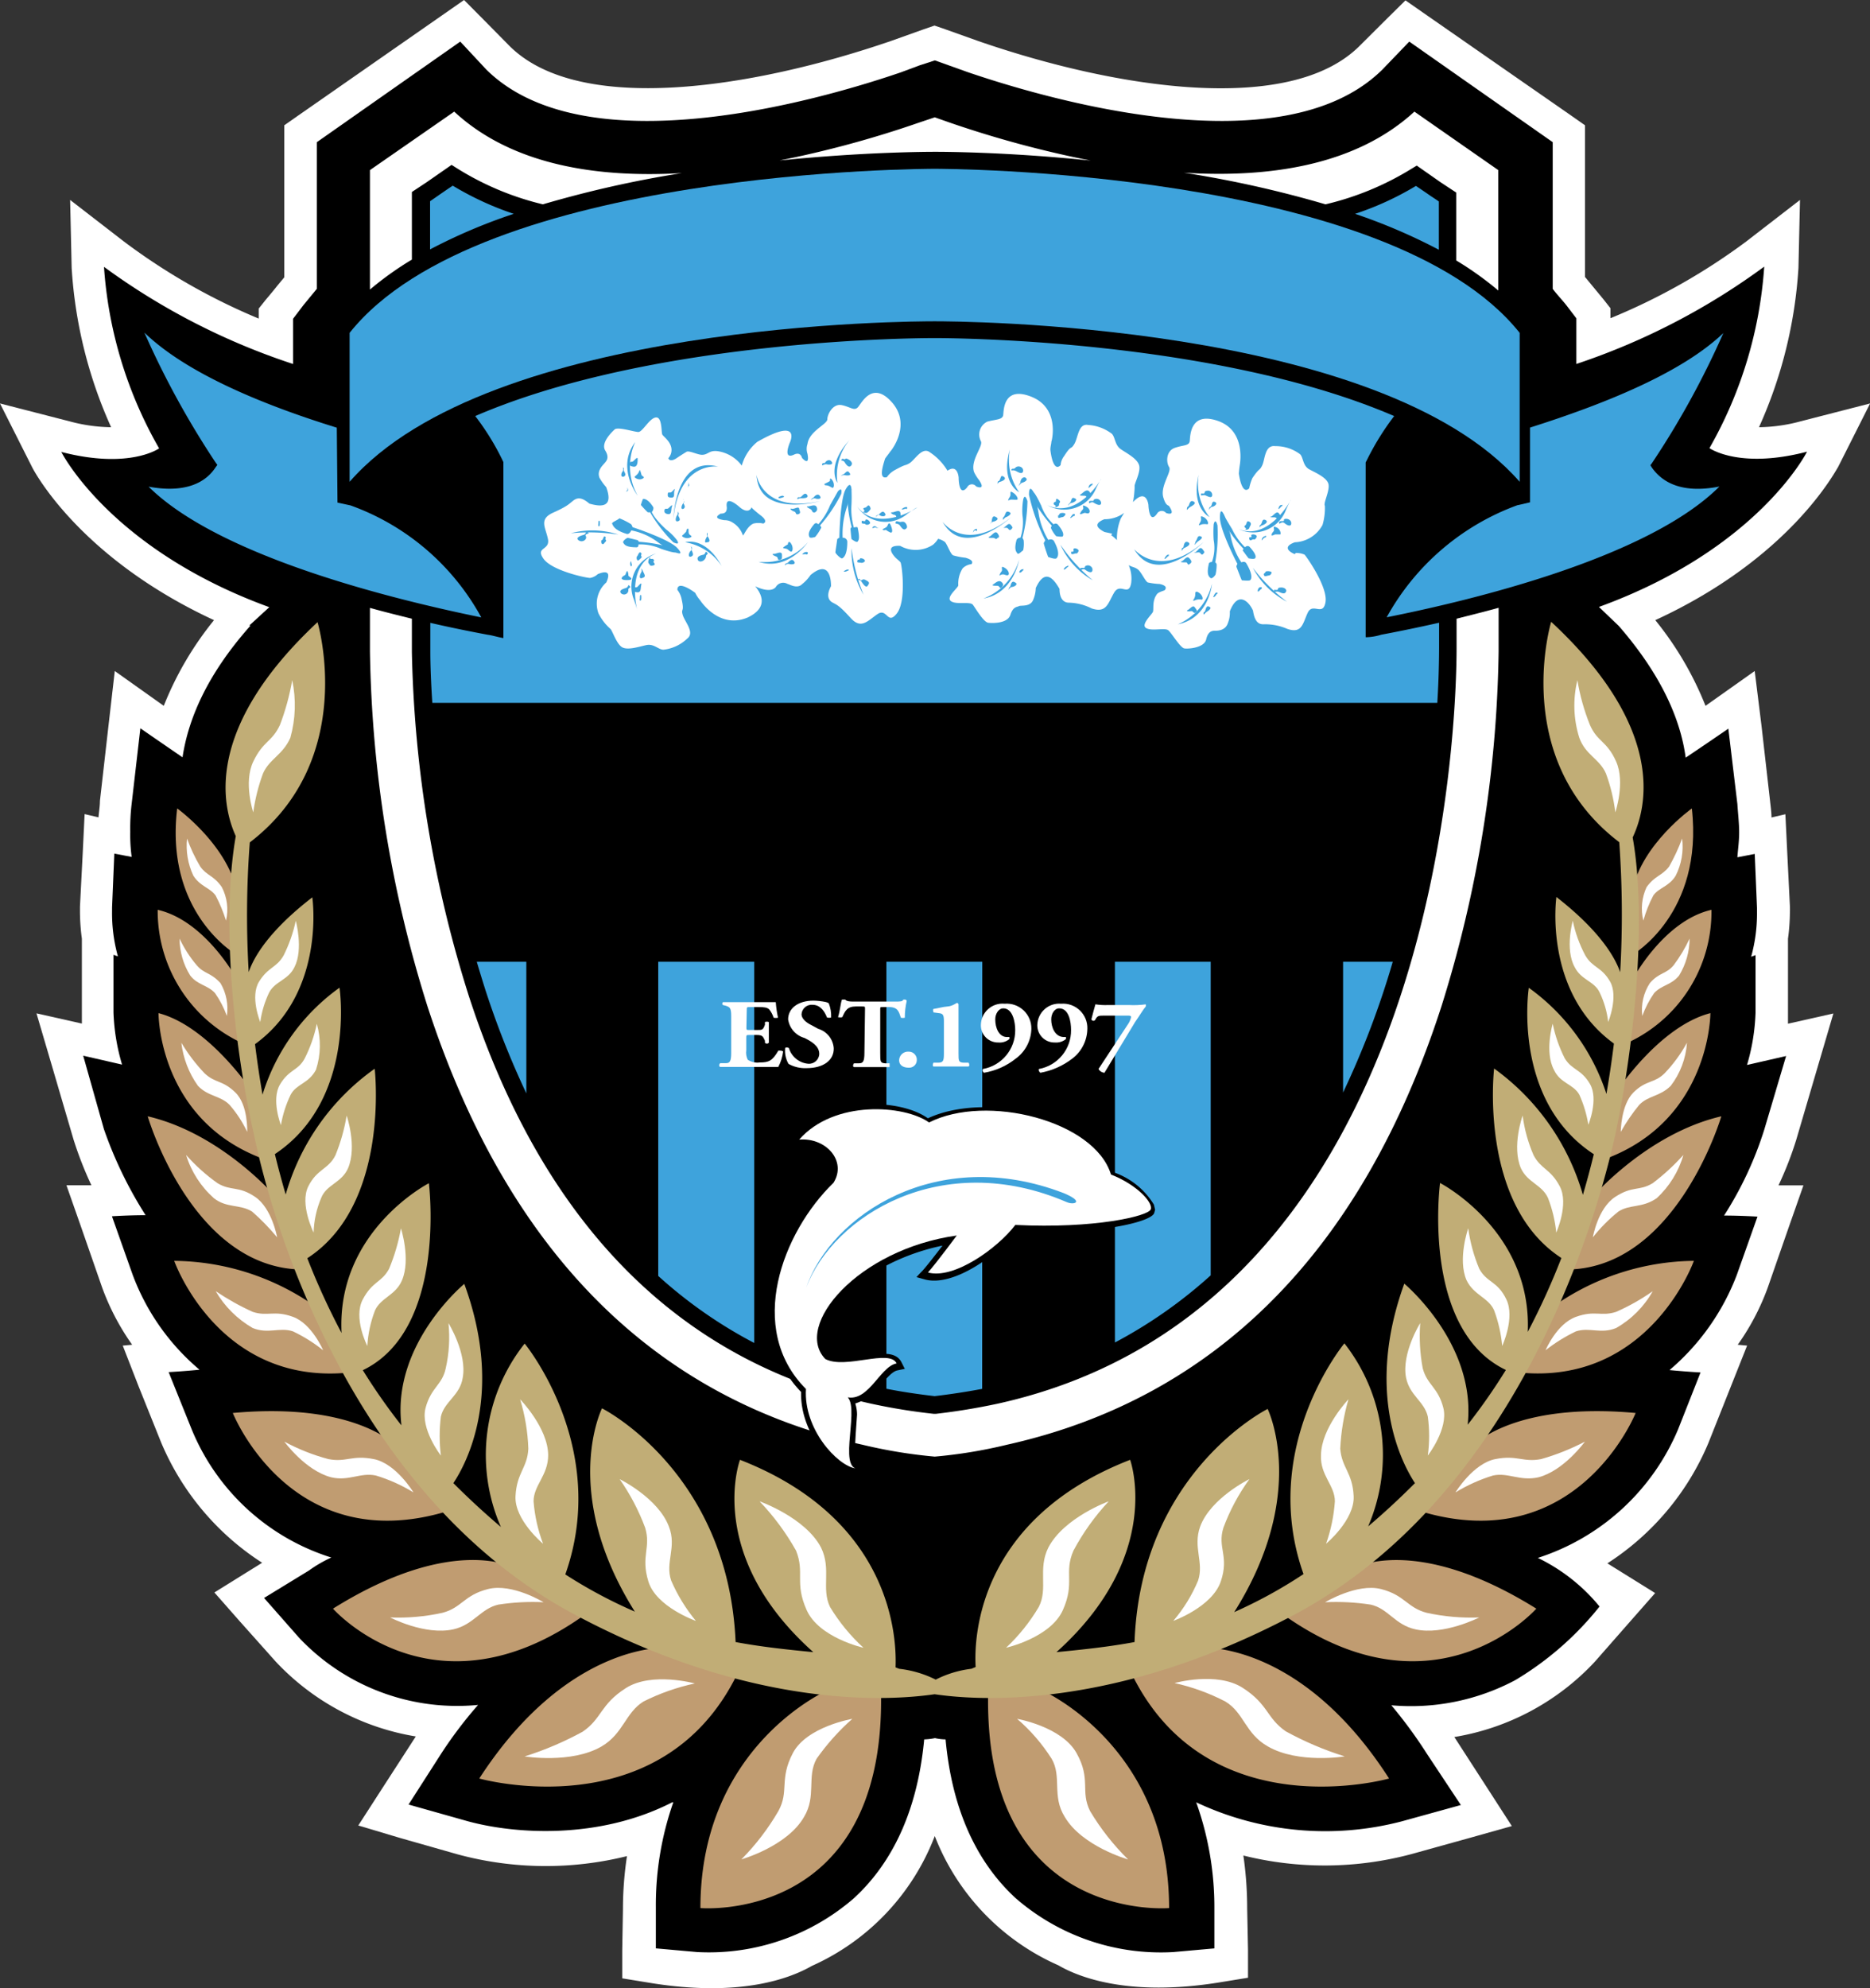 <?xml version="1.0" encoding="UTF-8" standalone="no"?>
<svg
   viewBox="0 0 81.15 86.25"
   version="1.1"
   id="svg27"
   sodipodi:docname="kawasaki-frontale.svg"
   inkscape:version="1.4.2 (f4327f4, 2025-05-13)"
   xmlns:inkscape="http://www.inkscape.org/namespaces/inkscape"
   xmlns:sodipodi="http://sodipodi.sourceforge.net/DTD/sodipodi-0.dtd"
   xmlns="http://www.w3.org/2000/svg"
   xmlns:svg="http://www.w3.org/2000/svg">
  <rect x="0" y="0" width="81.15" height="86.25" fill="#333333" stroke="none"/>
  <defs
     id="defs27" />
  <sodipodi:namedview
     id="namedview27"
     pagecolor="#ffffff"
     bordercolor="#000000"
     borderopacity="0.25"
     inkscape:showpageshadow="2"
     inkscape:pageopacity="0.0"
     inkscape:pagecheckerboard="0"
     inkscape:deskcolor="#d1d1d1"
     inkscape:zoom="9.3565217"
     inkscape:cx="40.559944"
     inkscape:cy="43.125"
     inkscape:window-width="1920"
     inkscape:window-height="1009"
     inkscape:window-x="-8"
     inkscape:window-y="-8"
     inkscape:window-maximized="1"
     inkscape:current-layer="svg27" />
  <path
     d="m108.727 84.495 1.398-2.774-3.007.773a7.2 7.2 0 0 1-1.815.258 19.7 19.7 0 0 0 1.712-6.91l.067-2.95-2.336 1.805a27 27 0 0 1-5.889 3.326v-.433l-.3-.382-.515-.624-.289-.35v-6.58l-.603-.423-6.22-4.322-.969-.675-.83.82-1.155 1.15c-3.017 3.022-10.525 1.877-16.544-.202l-1.444-.515-.464-.16-.464.16-1.444.515c-6.018 2.063-13.526 3.224-16.543.202l-1.135-1.15-.83-.836-.97.676-6.229 4.337-.603.423v6.595l-.29.35c-.087.11-.231.29-.515.625l-.304.382v.433a27 27 0 0 1-5.848-3.342l-2.336-1.805.067 2.95a19.7 19.7 0 0 0 1.712 6.91 7.2 7.2 0 0 1-1.815-.258l-3.007-.773 1.398 2.774c.088.17 2.063 3.93 7.89 6.627a14.2 14.2 0 0 0-2.181 3.718l-.196-.14-1.93-1.371-.272 2.362-.372 3.27c0 .242-.046.479-.062.716l-.603-.14-.082 1.687-.12 2.331v.243a9 9 0 0 0 .083 1.14v3.686l-1.97-.443.676 2.295.933 3.182a16 16 0 0 0 .774 1.98h-1.083l.65 1.851.897 2.579a10.5 10.5 0 0 0 1.305 2.49l-.408.037.686 1.763.98 2.44a11.5 11.5 0 0 0 4.383 5.218l-.665.413-1.408.876 1.099 1.248 1.547 1.733a10.7 10.7 0 0 0 6.095 3.265l-.03.046-1.434 2.217-1.032 1.6 1.81.54 2.538.722a14.64 14.64 0 0 0 7.312.067 15.4 15.4 0 0 0-.175 2.31l-.031 1.775v1.217l1.202.196c4.037.66 6.188-.253 7.023-.733a10.14 10.14 0 0 0 5.338-5.636 10.14 10.14 0 0 0 5.368 5.61c.82.48 2.996 1.393 7.024.733l1.201-.196v-1.217l-.036-1.795a16 16 0 0 0-.165-2.29 14.6 14.6 0 0 0 7.308-.066l2.506-.696 1.836-.516-1.032-1.599-1.433-2.217-.031-.047a10.7 10.7 0 0 0 6.095-3.264l1.522-1.733 1.098-1.248-1.408-.876-.665-.413a11.5 11.5 0 0 0 4.383-5.219l.98-2.465.701-1.763-.407-.037a10.4 10.4 0 0 0 1.305-2.485l.897-2.579.65-1.851h-1.083a15 15 0 0 0 .773-1.985l.934-3.177.675-2.295-1.97.444v-3.688a9 9 0 0 0 .083-1.14 3 3 0 0 0 0-.267l-.114-2.306-.082-1.686-.603.14c0-.238-.037-.475-.062-.717l-.372-3.27-.294-2.367-1.939 1.372-.196.139a14.2 14.2 0 0 0-2.18-3.718c5.863-2.697 7.812-6.472 7.925-6.627"
     class="cls-1"
     style="fill:#fff;stroke-width:.516"
     transform="translate(-28.97 -64.218)"
     id="path1" />
  <path
     d="M69.076 139.68c-.274 2.918-1.274 5.25-3.038 6.879a9.6 9.6 0 0 1-6.817 2.346l-1.79-.16v-1.79a13.5 13.5 0 0 1 .758-4.548h-.046c-3.156 1.62-6.807 1.393-8.9.815l-2.543-.717 1.418-2.212a18.4 18.4 0 0 1 1.599-2.11 9.43 9.43 0 0 1-7.767-2.913l-1.521-1.727 1.95-1.192a5.6 5.6 0 0 1 .969-.562 9.68 9.68 0 0 1-6.065-5.574l-.995-2.47s.686-.037 1.34-.104a9.9 9.9 0 0 1-2.903-4.125l-.897-2.532s.722-.047 1.46-.047a17.8 17.8 0 0 1-1.81-3.738l-.898-3.182 1.687.387a9 9 0 0 1-.372-2.26v-2.505a2 2 0 0 0 .191.067 7 7 0 0 1-.253-1.96v-.16l.098-2.336.753.144a7 7 0 0 1-.062-1.083 9 9 0 0 1 .062-1.227l.377-3.27s1.031.712 1.83 1.259c.243-1.62 1.032-3.558 2.95-5.714h-.057l.872-.8c-6.91-2.516-9.025-6.734-9.025-6.734 2.966.768 4.244-.155 4.244-.155a18.3 18.3 0 0 1-2.392-7.875 29.4 29.4 0 0 0 8.204 4.214v-1.96l.454-.598.578-.702v-6.363l6.224-4.363 1.13 1.212c4.398 4.347 14.882 1.186 17.997.119l.805-.3.665-.216 1.444.516c3.135 1.067 13.588 4.228 17.977-.12l1.165-1.211 6.225 4.363v6.363c.185.248.402.47.593.712l.433.567v1.98a29.5 29.5 0 0 0 8.153-4.223 18.4 18.4 0 0 1-2.377 7.875s1.289.923 4.234.154c0 0-2.11 4.219-9.03 6.735l.861.825c1.877 2.156 2.687 4.095 2.903 5.714.815-.546 1.852-1.258 1.852-1.258l.392 3.27c.025.407.077.83.077 1.227s-.052.727-.077 1.083l.753-.145.098 2.337v.16a7 7 0 0 1-.253 1.96 2 2 0 0 0 .19-.068v2.506a9 9 0 0 1-.37 2.26l1.696-.388-.944 3.182a15.5 15.5 0 0 1-1.748 3.739c.722 0 1.45.046 1.45.046l-.898 2.532a10.16 10.16 0 0 1-2.919 4.126c.691.067 1.346.103 1.346.103l-.975 2.47a9.89 9.89 0 0 1-6.085 5.575 7.9 7.9 0 0 1 2.677 2.109 13.5 13.5 0 0 1-3.662 3.197 9.64 9.64 0 0 1-5.373 1.088 20 20 0 0 1 1.547 2.11l1.47 2.217-2.579.712a13.13 13.13 0 0 1-8.906-.83 13.5 13.5 0 0 1 .789 4.548v1.79l-1.79.16a9.6 9.6 0 0 1-6.843-2.347c-1.763-1.63-2.764-3.96-3.032-6.88a2 2 0 0 1-.459-.056 2.5 2.5 0 0 1-.47.056"
     style="stroke-width:.516"
     transform="translate(-28.97 -64.218)"
     id="path2" />
  <path
     d="M69.535 70.804c.299 0 3.094 0 6.766.381a46 46 0 0 1-6.106-1.645l-.66-.232-.707.237A45.6 45.6 0 0 1 62.8 71.18c3.666-.371 6.43-.376 6.735-.376M86.49 73.083a12.6 12.6 0 0 0 3.74-1.547l.221-.134 1.032.722.68.448v2.945a14 14 0 0 1 1.826 1.305v-5.224l-3.64-2.537c-2.543 2.336-6.298 2.882-10 2.65a48 48 0 0 1 6.142 1.372M46.844 75.48v-2.933l.64-.423 1.083-.753.211.134a12.5 12.5 0 0 0 3.75 1.578 48 48 0 0 1 6.033-1.356c-3.662.216-7.37-.34-9.88-2.666l-3.657 2.537v5.182a14 14 0 0 1 1.82-1.3M92.179 91.06v1.269c0 2.903-.557 28.512-19.921 32.787a28 28 0 0 1-2.677.439h-.088a26 26 0 0 1-2.712-.439c-8.37-1.851-14.264-7.812-17.477-17.724a52.8 52.8 0 0 1-2.46-14.883V91.06c-.582-.144-1.191-.294-1.82-.47v1.883a53.8 53.8 0 0 0 2.49 15.383c3.456 10.623 9.799 17.018 18.885 19.04a21.6 21.6 0 0 0 3.136.515 21 21 0 0 0 3.135-.516c9.06-2.021 15.43-8.416 18.859-19.039a53.8 53.8 0 0 0 2.475-15.373v-1.897c-.629.175-1.263.33-1.825.474"
     class="cls-1"
     style="fill:#fff;stroke-width:.516"
     transform="translate(-28.97 -64.218)"
     id="path3" />
  <path
     d="M89.41 105.943h-2.156v5.672a38 38 0 0 0 2.156-5.672M77.353 122.46a20.4 20.4 0 0 0 4.156-2.913v-13.604h-4.156zM71.597 105.943h-4.161v18.524c.675.134 1.377.237 2.094.32a30 30 0 0 0 2.062-.315zM51.81 105.943h-2.15q.178.602.371 1.212a38 38 0 0 0 1.78 4.497zM57.535 119.573a20 20 0 0 0 4.166 2.908v-16.538h-4.166zM51.264 73.495a13.2 13.2 0 0 1-2.646-1.222c-.252.165-.696.475-.696.475l-.289.2v2.09a24 24 0 0 1 3.63-1.543M91.41 75.053v-2.094c-.144-.103-.33-.222-.33-.222s-.423-.294-.665-.453a13 13 0 0 1-2.64 1.211 25 25 0 0 1 3.635 1.558M88.904 91.756a2.4 2.4 0 0 1-.67.108V84.28l.067-.13a11.5 11.5 0 0 1 1.17-1.882c-7.828-3.372-19.462-3.383-19.936-3.383s-12.109 0-19.942 3.383a11 11 0 0 1 1.16 1.867l.062.13V91.9c-.299-.052-.454-.114-.686-.145-.686-.129-1.547-.299-2.485-.516v1.274c0 .093 0 .903.087 2.197h43.612a42 42 0 0 0 .078-2.377v-1.099c-.965.217-1.826.392-2.517.521"
     class="cls-2"
     style="fill:#3ea3dc;stroke-width:.516"
     transform="translate(-28.97 -64.218)"
     id="path4" />
  <path
     d="M94.917 78.658v6.461c-6.075-6.941-24.578-6.962-25.382-6.962s-19.313 0-25.393 6.962v-6.461c5.673-7.127 25.197-7.117 25.393-7.117s19.7-.01 25.382 7.117"
     class="cls-2"
     style="fill:#3ea3dc;stroke-width:.516"
     transform="translate(-28.97 -64.218)"
     id="path5" />
  <path
     d="m100.652 84.5-.062-.098.072-.098a37 37 0 0 0 3.094-5.636c-1.83 1.748-5.214 3.094-8.39 4.1v3.243s-.516.124-.547.124a10.65 10.65 0 0 0-5.673 4.863c3.729-.743 11.346-2.578 14.44-5.673-1.047.207-2.243.16-2.934-.825M35.417 85.33c3.094 3.064 10.71 4.91 14.439 5.673a10.52 10.52 0 0 0-5.673-4.858l-.567-.123-.03-3.25c-3.152-.974-6.514-2.346-8.35-4.125a37.7 37.7 0 0 0 3.094 5.642l.072.098-.072.098c-.531.82-1.552 1.098-2.913.846"
     class="cls-2"
     style="fill:#3ea3dc;stroke-width:.516"
     transform="translate(-28.97 -64.218)"
     id="path6" />
  <path
     d="M85.16 88.26c-.242-.098-.546-.32 0-.516a1.43 1.43 0 0 0 1.202-.753 2.6 2.6 0 0 0 .103-.83c-.077-.108.201-.614.16-.913s-.557-.516-.84-.67c-.284-.155-.253-.516-.398-.655a1.77 1.77 0 0 0-1.078-.35c-.464-.058-.438.582-.567.84s-.098.062-.423.546a2 2 0 0 0-.139.444c-.268.268-.407-.325-.449-.64a4 4 0 0 1 .042-.376c.03-.19.216-1.511-.965-1.913-1.18-.403-1.186.634-1.207.866-.02.232-.278.175-.654.31-.377.134-.377.623-.243.83s-.428.856-.237 1.361c.057.186.119.284.227.32.268.387.046.371-.124.31a.237.237 0 0 0-.392.035c-.345.485-.371-.381-.371-.381s-.077-.753-.67-.124a4 4 0 0 0 .072-.67c-.036-.104.273-.624.196-.918s-.516-.516-.79-.702c-.273-.185-.242-.515-.396-.675a1.9 1.9 0 0 0-1.032-.382c-.428-.077-.428.552-.598.83-.17.279-.108 0-.438.516a.75.75 0 0 0-.155.397c-.273.289-.407-.314-.444-.665 0-.15.042-.263.042-.346.067-.206.304-1.505-.887-1.964s-1.176.588-1.202.799-.31.186-.69.289a.62.62 0 0 0-.28.846c.12.21-.464.825-.298 1.335a1.8 1.8 0 0 0 .216.35c.258.377.036.346-.124.28a.227.227 0 0 0-.386.035c-.372.465-.372-.417-.372-.417s-.036-.609-.484-.3a2.5 2.5 0 0 0-.764-.799c-.34-.258-.655.34-.887.475s-.093 0-.629.294a1 1 0 0 0-.35.31c-.361.102-.186-.46-.078-.805.077-.114.16-.207.212-.29.134-.144.912-1.221.082-2.155s-1.294 0-1.46.201c-.164.201-.335 0-.716-.077-.382-.077-.624.397-.624.614s-.79.515-.861 1.072a.66.66 0 0 0 0 .428c.087.464-.114.315-.238.176-.036-.14-.144-.243-.35-.14-.516.238-.165-.557-.165-.557s.485-1.088-1.424 0a2.03 2.03 0 0 0-.675 1.032 1.6 1.6 0 0 0-1-.619c-.423-.072-.444.15-.728.15-.2 0-.577-.207-.68-.124 0 0-.207.124-.418.268-.212.144-.34.098-.361 0a.52.52 0 0 0 .134-.418c-.041-.32-.35-.515-.397-.608s0-.769-.279-.738c-.278.031-.577.63-.758.63-.18 0-.892-.238-1.031-.109-.14.129-.609.588-.407.913.2.325.04.464-.037.557s-.335.32-.211.629a2.3 2.3 0 0 0 .289.402c.366.98-.35.82-.727.717-.33-.278-.516-.278-.712-.124s-.237.232-.866.516c-.63.284-.32.645-.222 1.145s-.557.335-.196.85c.361.516 1.836.836 2.027.836a.65.65 0 0 0 .33-.165c.263-.108.619-.19.371.361a1.23 1.23 0 0 0-.34 1.34 2.2 2.2 0 0 0 .515.671c.083.067.248.604.48.779s.748 0 1.078-.072.515.19.742.2a1.77 1.77 0 0 0 1.032-.479c.35-.263-.103-.727-.191-1.031s.088-.088-.047-.68a.94.94 0 0 0-.185-.408c0-.371.516-.062.773.129a1.5 1.5 0 0 0 .212.32c.113.17.892 1.242 2.063.752.959-.453.562-1.072.33-1.356.237.119.69.273.892.036a.37.37 0 0 1 .515-.134c.067 0 .408.237.635 0a1.7 1.7 0 0 0 .356-.387c.783-.655.892.103.892.48-.201.376-.134.608.077.717s.32.165.774.665c.453.5.732.129 1.16-.165s.428.49.84-.026c.413-.516.238-2.026.17-2.212-.035-.067-.16-.145-.247-.243-.18-.2-.356-.515.227-.484a1.37 1.37 0 0 0 1.429-.052 1.1 1.1 0 0 0 .216-.253.8.8 0 0 1 .3.14c.118.139.242.552.37.582a3 3 0 0 0 .516.098c.325.093.325.196.263.279a.63.63 0 0 0-.387.186 1.24 1.24 0 0 0-.185.732c0 .108-.552.516-.32.686s.835 0 .954.16.464.752.665.778.84.031.96-.34c.118-.371.293-.335.376-.382.082-.046.485.047.614-.268a1.4 1.4 0 0 0 .113-.516c.423-.928.82-.324 1.031.037 0 .433.186.598.403.598a2.3 2.3 0 0 1 .995.252c.645.212.701-.226.97-.685.268-.46.639.2.742-.428a1.5 1.5 0 0 0-.108-.769c.144.093.258.078.402.191s.32.516.428.562a3 3 0 0 0 .516.067c.299.067.299.175.211.273-.175.067-.304.098-.36.212-.181.268-.104.608-.145.722s-.547.562-.294.706c.253.145.815-.03.964.098.15.13.516.758.696.784s.862-.026.944-.392c.083-.366.273-.376.382-.376s.448 0 .557-.325a1.2 1.2 0 0 0 .087-.516c.372-.949.862-.371 1.006-.03.072.469.232.592.449.592a2.4 2.4 0 0 1 1.031.196c.655.232.68-.247.897-.701s.66.18.769-.454-.784-1.923-.908-2.063a.9.9 0 0 0-.387-.072m-23.098-1.274a.9.9 0 0 0-.438 0c-.268.13-.36.428-.449.516a1.03 1.03 0 0 0-.433-.552.63.63 0 0 0-.381-.113c-.475-.078-.29-.201-.155-.284.175 0 .278-.062.268-.278-.088-.598.562 0 .562 0s.366.335.516 0a.2.2 0 0 0 .03.051s.16.15.382.32.202.289.114.325m15.125.459c-.082-.031-.2-.047-.345-.083-.227-.123-.547-.33 0-.551a1.44 1.44 0 0 0 .86-.274c-.046.078-.097.155-.149.248a2.3 2.3 0 0 0-.165.933 1.7 1.7 0 0 0-.252-.216z"
     class="cls-1"
     style="fill:#fff;stroke-width:.516"
     transform="translate(-28.97 -64.218)"
     id="path7" />
  <path
     d="M54.064 87.646c-.114-.113.108-.19.232-.222.124-.03.088-.211.17-.129.083.083.062.042-.046.098-.109.057.046.088-.041.222a.217.217 0 0 1-.315.031M82.623 88.801a.3.3 0 0 1 .046-.118s-.758-1.455-.758-2.006c0-.552.186-.104.186-.104l.268.836a3.1 3.1 0 0 0 .475 1.207c.16-.067.211.036.211.036.31.515.227.711.16.742s-.34 0-.35 0c-.011 0-.223-.557-.238-.593"
     class="cls-2"
     style="fill:#3ea3dc;stroke-width:.516"
     transform="translate(-28.97 -64.218)"
     id="path8" />
  <path
     d="m82.896 88.1.036-.072a5.8 5.8 0 0 1-.959-1.351c-.082-.351.124-.104.124-.104s0 .047.34.599a2.7 2.7 0 0 0 .562.789.14.14 0 0 1 .186-.031c.32.345.294.474.242.515s-.242 0-.263 0c-.02 0-.221-.294-.268-.345M81.767 88.714a.13.13 0 0 0-.062-.098 7 7 0 0 0 .098-1.604c-.098-.361-.165-.047-.165-.047a5 5 0 0 0 0 .681 1.8 1.8 0 0 1-.077.954c-.134 0-.134.083-.134.083-.104.453 0 .546.072.608s.216-.124.222-.155a2 2 0 0 0 .046-.422M82.716 87.172a1.51 1.51 0 0 0 2.063-.846c.69-1.5-.408 1.51-2.063.846M81.458 86.65s-.82-.391-.47-1.835a2.35 2.35 0 0 0 .47 1.836M81.19 87.744s-2.002 1.965-2.997.31c0-.026 1.063 1.34 2.996-.31M84.82 90.323a3.5 3.5 0 0 1-1.48-1.47 7.6 7.6 0 0 0 1.48 1.47M81.566 89.544s-.124 1.485-1.48 1.758a2.58 2.58 0 0 0 1.48-1.758"
     class="cls-2"
     style="fill:#3ea3dc;stroke-width:.516"
     transform="translate(-28.97 -64.218)"
     id="path9" />
  <path
     d="M85.006 86.914c0 .175-.181.098-.294 0-.114-.098-.233.072-.233 0s0-.088.14-.088c.139 0 0-.077.129-.098.129-.02.258.072.258.186M84.789 89.853c-.046.186-.232.078-.325.041-.093-.036-.206.037-.206-.04 0-.078 0-.042.108-.042s0-.083.15-.103.273.046.273.144M81.576 85.681c0 .186-.186.072-.289.031s-.2.041-.2-.03c0-.073 0-.052.102-.052.104 0 0-.098.15-.119a.186.186 0 0 1 .237.17M83.505 87.481c0 .072-.078.165-.13.14-.05-.026-.154.097-.185 0-.03-.099 0-.094.067-.099s-.036-.087.047-.113.2.026.2.072M84.15 89.049a.144.144 0 0 1-.14.139c-.03 0-.154.057-.18 0s-.031-.067.026-.113c.056-.047 0-.057.087-.073.088-.015.206.016.206.047M83.19 87.1c0 .103-.211.128-.16.077.052-.052-.092-.078-.051-.134s.051-.031.077-.103c.026-.073.036-.14.13-.088.092.051.071.124.035.19zM84.49 86.661c-.103.14-.103 0-.217 0-.113 0-.247 0-.144-.03.103-.032.237-.274.34-.14s.057.16.02.17M80.88 90.76c-.119.125-.119-.05-.227-.03s-.237 0-.14-.047c.099-.046.223-.237.305-.118.083.118.119.144.062.196M80.638 88.652c-.16.15-.104-.036-.202-.036s-.304 0-.185-.047c.118-.046.216-.263.335-.129s.088.176.052.212M81.2 88.229c-.109.134-.109-.047-.212-.047s-.278.047-.16 0c.119-.046.207-.283.32-.144.114.14.088.144.052.19M84.619 86.135c0 .083 0 0-.062.072s-.13.14-.103.052c.026-.088.072-.13.113-.13s.057-.03.052.006M79.689 88.306c0 .098 0 0-.057.067s-.15.13-.124.067c.026-.062.103-.154.134-.154s.072-.026.047.02M83.912 87.491c-.03.098 0 0-.082.062-.083.062-.114.165-.103.067a.18.18 0 0 1 .129-.139s.072-.046.056.01M81.803 89.956c-.036.088 0-.025-.067.083s-.16.093-.098.041a.36.36 0 0 1 .098-.15c.057 0 .067-.01.067.026M83.727 89.73c-.037.097 0 0-.073.082-.072.082-.118.108-.098 0a.18.18 0 0 1 .098-.124c.062.02.073-.02.073.041M83.881 86.775c.15.077 0 .19-.144.237s-.114.19-.108.077c.005-.113 0-.046.061-.124.062-.077.047-.252.191-.19M81.458 90.55c.118.04-.037.16-.12.21-.082.052-.149.186-.138.068.01-.119.036 0 .072-.119.036-.118.067-.242.186-.16M81.086 87.491c.124.062-.072.17-.15.232-.077.062-.154.202-.113.088.041-.113 0-.046.062-.15.062-.103.052-.226.201-.17M80.534 87.744c.14.088-.056.201-.154.237s-.145.212-.13.083c.016-.13.058-.047.078-.119s.036-.283.206-.201M80.761 85.975c.14.062 0 .16-.123.227-.124.067-.17.206-.16.088.01-.119.056-.072.087-.16s.073-.227.196-.155M81.705 86.001c.129.072-.052.201-.14.206-.087.005-.144.207-.123.088s0-.036.072-.108.031-.263.191-.186M84.15 87.409c.04-.124.108-.124.108-.206 0-.083-.067-.18.108-.104.175.078.201.29.16.305h-.232c-.041.03-.18.077-.145.005M80.761 90.235a.4.4 0 0 0 .078-.222c0-.082 0-.18.15-.088.149.093.21.274.138.31a.5.5 0 0 0-.226 0c-.073.02-.191.088-.14 0M81.004 86.965c.082-.139.087-.165.087-.232s-.056-.165.109-.082c.165.082.242.289.165.314a.7.7 0 0 0-.238 0c-.04.01-.16.078-.123 0M56.364 86.965a.6.6 0 0 1 .057.124s1.578.516 1.934.897c.355.382-.068.196-.068.196a3.8 3.8 0 0 1-.763-.438 2.8 2.8 0 0 0-1.16-.516c-.088.201-.206.15-.206.15-.568-.175-.583-.377-.624-.438-.042-.062.294-.18.31-.238a3 3 0 0 1 .52.263"
     class="cls-2"
     style="fill:#3ea3dc;stroke-width:.516"
     transform="translate(-28.97 -64.218)"
     id="path10" />
  <path
     d="M56.642 87.651a1 1 0 0 1 .057.072 6.7 6.7 0 0 1 1.588.305c.34.221 0 .154 0 .154s-.036.047-.629-.154a2.2 2.2 0 0 0-.98-.191c0 .15-.097.124-.097.124-.46 0-.516-.124-.563-.196s.15-.212.191-.212.392.093.433.098M57.08 86.445h.104a6.2 6.2 0 0 0 1.005 1.299c.346.165.15-.103.15-.103a2.5 2.5 0 0 0-.454-.449c-.562-.515-.629-.763-.629-.763a.24.24 0 0 0 .067-.201c-.242-.392-.423-.366-.443-.366s-.098.258-.098.263a4 4 0 0 0 .299.32M57.452 88.229a1.496 1.496 0 0 0-.97 2.006c.537 1.588-.727-1.367.97-2.006M58.705 87.744s.851-.289 1.583 1.031a2.37 2.37 0 0 0-1.583-1.031M58.19 86.754s.072-2.8 1.949-2.29c.015 0-1.702-.278-1.95 2.29M53.74 87.352a3.64 3.64 0 0 1 2.062.057 8.5 8.5 0 0 0-2.063-.057M56.642 85.723s-.943-1.218-.108-2.326a2.58 2.58 0 0 0 .108 2.326"
     class="cls-2"
     style="fill:#3ea3dc;stroke-width:.516"
     transform="translate(-28.97 -64.218)"
     id="path11" />
  <path
     d="M55.92 89.956c-.108-.129.088-.19.207-.227.118-.036.103-.175.15-.108.046.067.082.047 0 .108-.083.062 0 .083-.068.196a.19.19 0 0 1-.289.031M59.267 88.533c-.098-.16.103-.227.217-.247.113-.021.093-.186.155-.114.061.072.056.057 0 .114-.057.056 0 .077-.078.185-.077.108-.227.145-.294.062M56.642 88.533a.144.144 0 0 1 0-.211s.057-.14.098-.14c.042 0 .088.047.057.104s.052.077 0 .134c-.051.056-.129.129-.155.113M55.095 87.811c-.046-.046-.046-.16 0-.165.047-.005.062-.16.109-.155.046.006.067.052.04.098-.025.047.078.057 0 .134-.076.078-.082.13-.149.088M57.101 88.6c0-.098.098-.278.083-.18-.016.098.098 0 .155.077s-.047.052 0 .119c.046.067.087.108-.047.139-.134.03-.108-.041-.18-.103zM56.462 89.807c0-.191.108-.057.186-.145.077-.087.18-.2.15-.067-.032.134 0 .325-.156.32-.154-.005-.175-.062-.18-.108M56.297 84.361c0-.175.082-.062.17-.15.088-.087.175-.185.175-.077s0 .356-.18.33-.165-.077-.165-.103M57.947 85.681c0-.17.083-.046.17-.123.088-.078.17-.196.124-.068-.046.13.036.315-.124.315s-.17-.041-.17-.124M57.803 86.408c0-.2.098-.061.185-.15.088-.087.186-.185.14-.056-.047.129 0 .32-.14.32-.139 0-.185-.077-.185-.114M56.74 90.255c-.04-.072 0 0 0-.082 0-.083 0-.175.057-.129a1 1 0 0 1 0 .19c-.041.042-.041.089-.057.021M58.85 85.305c-.037-.083 0 0 0-.098v-.088c0 .088.061.165 0 .186-.062.02 0 .067 0 0M56.328 88.775c-.031-.04.03.047 0-.04-.031-.088.03-.212.036-.145s.057.185 0 .185 0 .062-.036 0M56.158 85.542c0-.077.04 0 .04-.088v-.108c0 .062.058.155 0 .175-.056.021 0 .083-.04.021M54.935 87.022c-.03-.057 0 0 0-.057 0-.056 0-.211.057-.139a1 1 0 0 1 0 .196c-.026.02-.026.067-.057 0M56.849 89.291c-.18.072-.109-.155-.052-.242.057-.088-.041-.248.031-.134s0 0 .067.134.098.196-.046.242M56.04 84.897c-.156.037-.12-.16-.037-.242a.4.4 0 0 0 0-.165c.088.088 0 .067.046.165.047.098.109.175-.01.242M58.406 86.826c-.165.062-.119-.165-.051-.253.067-.087 0-.226.051-.128.052.097 0 .061 0 .128s.144.202 0 .253M58.633 86.29c-.144.057-.093-.16 0-.253s-.067-.227 0-.144c.067.082 0 .067 0 .144s.119.16 0 .253M59.644 87.744c-.13.057-.067-.134 0-.232s0-.263 0-.14c0 .125 0 .052.051.14.052.088.134.232-.051.232M58.963 88.363c-.15.057-.113-.18 0-.263s-.046-.237 0-.14c.046.099 0 .037.031.14.03.103.108.206-.031.263M56.21 89.018c.056.15 0 .17.066.211.067.042.17.134 0 .15s-.35 0-.325-.088c.026-.088.155-.103.17-.165s.078-.19.088-.108M56.756 84.65c.046.113.041.17.072.201s.165.077 0 .144-.34-.067-.32-.092c.021-.026.119-.093.165-.17s.067-.176.083-.083M58.85 87.177c0 .15 0 .175.04.227.042.051.176.087 0 .144-.174.057-.334-.057-.324-.088a2 2 0 0 0 .18-.175c.006-.057.047-.186.104-.108M65.3 87.62c0-.03.094-.072.094-.072s.03-1.67.273-2.099c.242-.428.253 0 .253 0a8 8 0 0 1-.222.84 3.6 3.6 0 0 0-.16 1.26.18.18 0 0 1 .201.17c0 .587-.16.685-.216.721-.057.036-.3-.211-.3-.258 0-.046.078-.53.078-.562"
     class="cls-2"
     style="fill:#3ea3dc;stroke-width:.516"
     transform="translate(-28.97 -64.218)"
     id="path12" />
  <path
     d="M65.878 87.177a.1.1 0 0 1 .052-.088 5.3 5.3 0 0 1-.18-1.624c.087-.346.17 0 .17 0a7 7 0 0 1 0 .65 2.9 2.9 0 0 0 .103.99c.16-.047.165 0 .165 0 .103.474.046.546 0 .608-.047.062-.253-.103-.263-.103s-.047-.433-.047-.433M64.615 87.1l-.057-.088a6.5 6.5 0 0 0 .918-1.367c.062-.36-.15-.103-.15-.103l-.33.588a2.9 2.9 0 0 1-.515.835c-.103-.113-.186 0-.186 0-.289.346-.232.47-.2.547.03.077.247 0 .252 0a2.2 2.2 0 0 0 .268-.413M66.172 86.197a1.465 1.465 0 0 0 2.187.3c1.361-.955-1.078 1.15-2.187-.3M65.311 85.166s-.515-.712.516-1.847a2.39 2.39 0 0 0-.516 1.847M64.558 85.96s-2.666.753-2.759-1.145c0 0 .232 1.691 2.76 1.145M66.44 90.013a3.73 3.73 0 0 1-.515-2.016 7.7 7.7 0 0 0 .516 2.016M64.027 87.744s-.866 1.263-2.135.846a2.46 2.46 0 0 0 2.135-.846"
     class="cls-2"
     style="fill:#3ea3dc;stroke-width:.516"
     transform="translate(-28.97 -64.218)"
     id="path13" />
  <path
     d="M68.323 87.115c-.124.17-.227 0-.304-.103-.078-.103-.212-.047-.186-.124s.052-.062.144-.036c.093.026.057 0 .176 0 .118 0 .206.19.17.263M66.642 89.6c-.073.155-.186 0-.279-.134s-.19-.072-.165-.092c.026-.021.047-.083.103 0 .057.082.078-.073.217 0 .14.072.211.113.124.227M65.925 84.387c-.098.17-.232 0-.294-.108-.062-.109-.201-.067-.15-.109s0-.067.104-.036c.103.031.046-.062.175 0s.216.165.165.253M66.73 86.914a.155.155 0 0 1-.207.051c0-.051-.16 0-.16-.077s0-.088.093-.062.041-.072.113-.072.166.098.16.16M66.497 88.57a.175.175 0 0 1-.196.056c-.03 0-.154 0-.129-.057.026-.057 0-.072.073-.072.072 0 0-.077.113-.057.114.02.16.093.14.13M66.621 86.445c-.041.061-.258 0-.165-.031s-.077-.119 0-.155.062 0 .119-.052c.056-.051.092-.108.15 0 .056.109 0 .124-.058.201zM67.988 86.661c-.17.072-.093-.088-.191-.103-.098-.016-.227-.113-.114-.113.114 0 .336-.15.361.036.026.185-.025.17-.056.18M62.83 88.497c-.154.052-.061-.093-.175-.134s-.227-.114-.108-.114.35-.15.356.037c.005.185-.005.185-.072.211M63.625 86.522c-.16.046-.077-.077-.196-.114-.119-.036-.222-.15-.098-.118.124.03.325-.155.325.041.077.15 0 .175-.031.19M64.342 86.445c-.165.036-.088-.098-.227-.15-.052-.036-.201-.108-.088-.108s.32-.114.382.03-.031.197-.067.228M68.328 86.29c-.067.057 0-.031-.077 0-.078.03-.196.051-.13 0a.33.33 0 0 1 .202-.078c.005.047.036-.015.005.078M62.98 85.78c-.077.035 0 0-.082.03-.083.031-.18.031-.134-.03a.5.5 0 0 1 .17-.057c.046.025.088.025.046.056M67.039 87.1c-.072.077 0 0-.072 0-.073 0-.165.061-.135 0 .031-.062.135-.073.186 0 .052.072.057-.01.02 0M64.007 88.26c-.068.036 0 0-.093 0s-.176.03-.119 0a.2.2 0 0 1 .196-.093s.072.015.016.093M65.801 88.946c-.051.087 0 0-.062.04-.062.042-.2.047-.129 0 .073-.046.14-.071.145-.061s.082 0 .046.02M67.369 86.48c.098.14-.108.17-.217.093-.108-.077-.227.104-.154.047.072-.057.067-.047.128-.098.062-.052.155-.175.243-.041M63.429 88.57c.108.144-.124.144-.222.113s-.227.118-.175.03c.051-.087.072-.03.14-.097.066-.067.174-.176.257-.047M64.558 85.748c.088.13-.123.13-.211.093-.088-.036-.237.119-.17.036s.077-.036.118-.098c.042-.062.186-.175.263-.03M63.991 85.681c.103.15-.14.155-.253.15s-.2.082-.165 0c.036-.083.083 0 .16-.062.078-.062.16-.201.258-.088M65.059 84.248c.097.139-.12.139-.217.113-.098-.026-.227.103-.196 0 .03-.103.082 0 .14-.088.056-.087.2-.139.273-.025M65.837 84.738c.103.118-.098.118-.211.092-.114-.025-.232.104-.15.026.083-.077.062-.026.134-.088.073-.061.14-.17.227-.03M67.281 87.172c.155-.083.17-.083.206-.16.037-.078.073-.16.14 0s.092.314 0 .314a1 1 0 0 1-.217-.123c-.046.025-.16.025-.129-.031M62.97 87.96a1 1 0 0 1 .19-.123c0-.072.047-.186.145-.026s.062.34 0 .34-.144-.108-.201-.123c-.057-.016-.206-.031-.134-.067M64.754 85.207a2 2 0 0 0 .232-.119c0-.077 0-.18.103-.036.104.145.078.356 0 .325-.077-.03-.118-.072-.2-.093-.083-.02-.166 0-.135-.077M74.264 87.78a1 1 0 0 1 .067-.118 8.3 8.3 0 0 1-.707-1.98c0-.516.206-.094.206-.094s.057.037.202.846a3.2 3.2 0 0 0 .428 1.207c.18-.067.242.041.242.041.284.516.175.702.113.758s-.345-.056-.355-.056-.196-.547-.196-.604"
     class="cls-2"
     style="fill:#3ea3dc;stroke-width:.516"
     transform="translate(-28.97 -64.218)"
     id="path14" />
  <path
     d="m74.573 87.115.036-.093a6.6 6.6 0 0 1-.923-1.34c-.057-.357.144-.094.144-.094s.057 0 .325.568a1.95 1.95 0 0 0 .537.81.134.134 0 0 1 .175 0c.289.34.253.469.227.515s-.253 0-.289 0a1.3 1.3 0 0 1-.232-.366M73.392 87.651l-.051-.098a7 7 0 0 0 .216-1.593c-.129-.387-.186-.057-.186-.057a2.8 2.8 0 0 0-.03.67 2.1 2.1 0 0 1-.088.975.165.165 0 0 0-.17.098c-.119.444 0 .516.04.583.042.067.218-.13.248-.134a1.4 1.4 0 0 0 .021-.444M74.418 86.135a1.496 1.496 0 0 0 2.115-.727c.737-1.475-.444 1.506-2.115.727M73.196 85.573s-.825-.413-.402-1.851a2.45 2.45 0 0 0 .402 1.851M72.86 86.65s-2.062 1.883-2.985.202c0 0 .97 1.408 2.986-.201M76.393 89.394a3.4 3.4 0 0 1-1.407-1.547 7.6 7.6 0 0 0 1.407 1.547M73.196 88.497s-.232 1.46-1.547 1.686a2.54 2.54 0 0 0 1.547-1.686M76.754 86.027c0 .175-.206.072-.32 0-.113-.072-.206.072-.206 0s0-.078.134-.078c.135 0 0-.046.14-.082a.2.2 0 0 1 .252.16"
     class="cls-2"
     style="fill:#3ea3dc;stroke-width:.516"
     transform="translate(-28.97 -64.218)"
     id="path15" />
  <path
     d="M76.378 88.935c0 .191-.211.083-.315 0-.103-.082-.216.072-.216 0s0-.082.134-.082 0-.052.14-.098c.138-.047.272.082.257.18M73.371 84.65c-.03.17-.206.057-.32 0-.113-.057-.19 0-.19-.036s0-.062.088-.062c.087 0 .067-.067.175-.093s.258.047.247.19M75.207 86.522a.19.19 0 0 1-.123.129c-.083 0-.191.082-.196 0-.006-.083 0-.078.03-.083.031-.005 0-.062.083-.087.083-.026.206 0 .206.04M75.775 88.1c0 .082-.088.15-.109.129-.02-.02-.196.077-.206 0-.01-.078-.036-.067.057-.078s0-.082.051-.128c.052-.047.201.02.207.077M74.929 86.13c-.026.077-.227.129-.155.072s-.129-.072-.072-.165.072 0 .088-.077c.015-.078 0-.145.108-.067s.077.108.03.18zM76.239 85.764c-.103.113-.093-.041-.217-.041s-.253 0-.15-.062.248-.253.367-.119c.118.134.036.18 0 .222M72.454 89.683c-.098.129-.098-.052-.202-.052-.103 0-.273 0-.185-.056.087-.057.242-.212.36-.109.12.104.063.165.027.217M72.263 87.553c-.088.109-.088 0-.201 0s-.269 0-.15-.056c.119-.057.242-.284.35-.135.109.15.047.18 0 .191M72.86 87.177c-.113.108-.113-.062-.22-.062h-.15c.118 0 .232-.263.345-.124.114.14.062.124.026.186M76.378 85.222c0 .088 0 0-.072.083-.072.082-.124.103-.093.041a.17.17 0 0 1 .134-.14s.046-.04.031.016M71.365 87.228c0 .083 0 0-.072 0s-.129.16-.098.078a.16.16 0 0 1 .114-.134c.056 0 .062-.057.056.056M75.615 86.568c-.047.083 0 0-.078.052-.077.051-.134.113-.113.041a2 2 0 0 1 .113-.14c.047 0 .078-.015.078.047M73.382 88.925c0 .093 0 0-.041.062-.042.062-.145.103-.135.046s.078-.118.135-.118c.056 0 .051-.047.04.01M75.331 88.775c-.03.098 0 0-.077.083-.078.082-.15.098-.109.03a.23.23 0 0 1 .15-.113s.057-.061.036 0M75.615 85.841c.154.062-.047.186-.145.196s-.17.18-.139.093c.031-.088.036-.031.093-.129s.046-.237.19-.16M73.02 89.487c.145.067 0 .18-.133.196-.134.016-.165.211-.14.083.026-.13.047-.037.073-.135.025-.097.067-.237.2-.144M72.789 86.445c.108.061-.067.175-.155.206-.088.03-.15.175-.144.082.005-.093.036-.056.082-.16.047-.103.057-.216.217-.128M72.19 86.65c.166.083 0 .176-.123.202-.124.026-.155.19-.119.088.036-.104.047 0 .062-.14.016-.139.057-.227.18-.15M72.526 84.897c.144.098-.036.191-.155.222s-.119.165-.108.041c.01-.123.03 0 .093-.128.061-.13.046-.207.17-.135M73.46 84.934c.164.098-.032.2-.13.226s-.175.212-.134.098.057-.051.057-.129c0-.077.077-.232.206-.195M75.847 86.48c.062-.133.134-.149.134-.221s-.072-.16.108-.072c.18.087.206.257.124.294-.083.036-.124-.037-.217 0-.092.036-.196.077-.15 0M72.356 89.136c.046-.118.098-.118.098-.2s-.052-.181.118-.083.217.283.145.314-.145-.03-.227-.03-.196.092-.134 0M72.722 85.893c.072-.13.098-.145.098-.232s-.026-.16.129-.057c.154.103.216.273.165.289-.052.015-.176 0-.253 0s-.16.067-.14 0"
     class="cls-2"
     style="fill:#3ea3dc;stroke-width:.516"
     transform="translate(-28.97 -64.218)"
     id="path16" />
  <path
     d="m63.48 113.529-.402.453.598-.061a1.37 1.37 0 0 1 1.285.577.86.86 0 0 1 .123.444.9.9 0 0 1-.144.484 8.5 8.5 0 0 0-2.579 5.673v.046a4.86 4.86 0 0 0 1.372 3.46v.094c0 1.737 1.408 3.32 2.32 3.496l.135.03.072-.123.062-.206v-.088l-.144-.057c-.031 0-.119-.082-.119-.515l.046-.815.057-.83a1.6 1.6 0 0 0-.077-.485 2.2 2.2 0 0 0 1.14-.84c.252-.29.484-.563.706-.599l.17-.036.134-.026-.14-.278c-.252-.516-.948-.387-1.685-.284a3.1 3.1 0 0 1-1.547 0 1.03 1.03 0 0 1-.248-.696 1.7 1.7 0 0 1 .098-.562c.454-1.315 2.408-2.955 5.157-3.528-.268.351-.634.826-.861 1.083l-.15.155-.118.129.37.103c1.228.325 3.095-1.031 3.967-2.063 3.192.145 5.78-.376 5.976-.81l.042-.154-.052-.222a3.3 3.3 0 0 0-1.748-1.402c-.315-.882-1.155-1.656-2.388-2.187-1.867-.789-4.187-.85-5.672-.155-1.125-.814-4.167-1.057-5.756.795z"
     style="stroke-width:.516"
     transform="translate(-28.97 -64.218)"
     id="path17" />
  <path
     d="M65.141 115.53c.588-.939-.32-1.97-1.49-1.872 1.516-1.733 4.574-1.506 5.636-.743 2.486-1.263 7.189-.077 7.895 2.259 1.12.433 1.847 1.227 1.723 1.516s-2.434.84-5.874.67c-.789 1.032-2.676 2.372-3.79 2.063.392-.449 1.248-1.604 1.248-1.604-4.306.604-7.096 3.92-5.704 5.358.867.46 2.79-.454 3.094.191-.773.134-1.284 1.934-2.398 1.377 1-.083-.134 2.878.604 3.177-.79-.134-2.249-1.707-2.14-3.445-2.61-2.615-1.027-6.792 1.196-8.947"
     class="cls-1"
     style="fill:#fff;stroke-width:.516"
     transform="translate(-28.97 -64.218)"
     id="path18" />
  <path
     d="M75.125 115.978c-5.492-2.109-10.082.954-11.17 4.1 1.186-3.125 5.89-6.034 11.294-3.713.324.15.814 0-.124-.387"
     class="cls-2"
     style="fill:#3ea3dc;stroke-width:.516"
     transform="translate(-28.97 -64.218)"
     id="path19" />
  <path
     d="M102.39 99.29s-2.172 1.547-2.579 3.559v2.79s3.094-1.77 2.578-6.349"
     class="cls-3"
     style="fill:#c09c71;stroke-width:.516"
     transform="translate(-28.97 -64.218)"
     id="path20" />
  <path
     d="M99.63 109.444a6.26 6.26 0 0 0 3.61-5.755c-2.062.47-3.403 2.986-3.403 2.986zM98.62 114.503c4.584-1.696 4.574-6.332 4.574-6.332-2.202.567-4.043 3.367-4.043 3.367zM98.083 116.143s2.357-2.743 5.585-3.496c0 0-1.866 6.343-6.42 6.637l-.304-.036zM94.876 123.76c5.672.578 7.601-4.842 7.601-4.842a10.75 10.75 0 0 0-6.296 2.12zM90.6 129.778c6.829 2.063 9.35-4.26 9.35-4.26-5.306-.484-7.029 1.398-7.029 1.398zM84.67 134.275c6.606 4.682 10.97-.268 10.97-.268-5.276-3.29-7.937-1.748-7.937-1.748zM81.195 135.703s4.26-.237 8.055 5.673c0 0-7.865 2.228-11.175-4.553zM74.114 137.514s5.59 2.377 5.59 9.483c0 0-8.019.691-7.854-9.282zM36.66 99.29s2.14 1.547 2.578 3.559v2.79s-3.13-1.77-2.579-6.349"
     class="cls-3"
     style="fill:#c09c71;stroke-width:.516"
     transform="translate(-28.97 -64.218)"
     id="path21" />
  <path
     d="M39.423 109.444a6.32 6.32 0 0 1-3.61-5.755c2.063.47 3.42 2.986 3.42 2.986zM40.419 114.503c-4.595-1.691-4.57-6.332-4.57-6.332 2.177.567 4.039 3.367 4.039 3.367zM40.934 116.143s-2.336-2.743-5.554-3.496c0 0 1.847 6.343 6.426 6.637l.315-.036zM44.157 123.76c-5.708.598-7.627-4.842-7.627-4.842a10.8 10.8 0 0 1 6.323 2.12zM48.391 129.778c-6.807 2.063-9.318-4.26-9.318-4.26 5.29-.484 7.054 1.398 7.054 1.398zM54.342 134.275c-6.564 4.682-10.922-.268-10.922-.268 5.276-3.295 7.931-1.748 7.931-1.748zM57.87 135.703s-4.27-.237-8.102 5.673c0 0 7.9 2.228 11.206-4.553zM64.95 137.514s-5.585 2.382-5.585 9.483c0 0 7.988.691 7.839-9.282z"
     class="cls-3"
     style="fill:#c09c71;stroke-width:.516"
     transform="translate(-28.97 -64.218)"
     id="path22" />
  <path
     d="M96.284 91.194s-1.8 5.951 2.955 9.561a44 44 0 0 1 .04 5.642c-.205-.604-.84-1.764-2.768-3.265 0 0-.588 4.126 2.496 6.359a47 47 0 0 1-.325 2.186 9.15 9.15 0 0 0-3.368-4.605s-.758 4.879 2.821 7.22q-.212.874-.474 1.764a10.23 10.23 0 0 0-3.853-5.482s-.685 5.884 2.92 8.22a31 31 0 0 1-1.46 3.207c.19-4.398-3.806-6.461-3.806-6.461s-.835 6.353 2.857 8.112a26 26 0 0 1-1.655 2.372v-.036c.36-3.491-2.754-6.08-2.754-6.08-1.738 4.79-.062 7.859.464 8.653q-1.032 1.031-2.032 1.877a7.84 7.84 0 0 0-1.031-7.941s-3.729 4.502-1.774 10.01a20.5 20.5 0 0 1-3.007 1.65c3.249-5.158 1.45-8.814 1.45-8.814s-5.508 2.744-5.776 10.113c-1.228.227-2.357.335-3.389.438 4.693-4.213 3.198-8.344 3.198-8.344-6.555 2.548-6.787 7.627-6.704 8.989l-.186.077a4.6 4.6 0 0 0-1.547.47 4.7 4.7 0 0 0-1.588-.47l-.155-.062c.057-1.34-.19-6.446-6.75-9.004 0 0-1.548 4.126 3.181 8.344-1.031-.103-2.15-.211-3.372-.438-.315-7.395-5.797-10.139-5.797-10.139s-1.83 3.646 1.424 8.819a21 21 0 0 1-3.017-1.614c1.954-5.513-1.764-10.015-1.764-10.015a7.78 7.78 0 0 0-1.031 7.957 34 34 0 0 1-2.063-1.903c.547-.82 2.223-3.878.474-8.643 0 0-3.125 2.578-2.733 6.08v.052a26 26 0 0 1-1.67-2.388c3.666-1.759 2.867-8.112 2.867-8.112s-4.018 2.063-3.79 6.498a31 31 0 0 1-1.486-3.244c3.61-2.336 2.924-8.22 2.924-8.22a10.07 10.07 0 0 0-3.862 5.456 40 40 0 0 1-.47-1.753c3.543-2.352 2.806-7.22 2.806-7.22a8.96 8.96 0 0 0-3.342 4.641 46 46 0 0 1-.325-2.191c3.094-2.244 2.486-6.37 2.486-6.37-1.924 1.486-2.553 2.63-2.76 3.244a42 42 0 0 1 .047-5.626c4.719-3.61 2.94-9.556 2.94-9.556-4.966 4.642-4.126 8.014-3.548 9.283-.604 3.414-.17 8.736.789 12.949.923 4.497 4.584 15.95 14.068 20.901 7.632 4.033 13.49 3.667 15.47 3.378 1.95.289 7.798.655 15.471-3.378 9.463-4.95 13.078-16.404 14.068-20.901.882-4.193 1.357-9.484.753-12.892.588-1.248 1.516-4.667-3.537-9.355"
     class="cls-4"
     style="fill:#c1ad76;stroke-width:.516"
     transform="translate(-28.97 -64.218)"
     id="path23" />
  <path
     d="m 77.084,129.35 c 0,0 -1.939,0.701 -2.62,2.006 -0.469,0.934 0,1.78 -0.417,2.579 -0.386,0.654 -0.864,1.249 -1.418,1.768 0,0 1.929,-0.433 2.465,-1.634 0.536,-1.202 0.036,-1.604 0.459,-2.579 0.415,-0.777 0.93,-1.496 1.531,-2.14 m 0.841,15.538 c 0,0 -1.996,-0.567 -2.749,-1.846 -0.572,-0.908 -0.113,-1.748 -0.572,-2.527 -0.411,-0.646 -0.915,-1.229 -1.496,-1.728 0,0 1.934,0.335 2.579,1.485 0.645,1.15 0.15,1.646 0.588,2.517 0.458,0.767 1.013,1.472 1.65,2.099 m 5.265,-16.502 c 0,0 -1.68,0.82 -2.14,2.063 -0.32,0.897 0.175,1.547 -0.088,2.34 -0.266,0.636 -0.629,1.226 -1.077,1.749 0,0 1.686,-0.603 2.062,-1.712 0.377,-1.109 -0.16,-1.46 0.114,-2.331 0.279,-0.752 0.659,-1.461 1.13,-2.11 m 4.295,-3.46 c 0,0 -1.176,1.233 -1.191,2.42 -0.042,0.88 0.603,1.309 0.603,2.005 -0.044,0.628 -0.172,1.247 -0.382,1.841 0,0 1.243,-1.031 1.197,-2.063 -0.047,-1.031 -0.516,-1.222 -0.583,-2.062 0.035,-0.725 0.154,-1.443 0.356,-2.14 M 90.6,121.62 c 0,0 -0.82,1.315 -0.613,2.367 0.155,0.773 0.794,1.031 0.944,1.686 0.076,0.561 0.076,1.131 0,1.692 0,0 0.902,-1.16 0.675,-2.063 -0.227,-0.903 -0.706,-0.995 -0.897,-1.728 -0.12,-0.644 -0.156,-1.301 -0.108,-1.954 m 2.083,-4.115 c 0,0 -0.47,1.346 -0.072,2.253 0.31,0.65 0.954,0.753 1.196,1.305 0.185,0.498 0.303,1.018 0.351,1.547 0,0 0.567,-1.217 0.18,-2.021 -0.386,-0.805 -0.845,-0.717 -1.175,-1.326 -0.236,-0.563 -0.397,-1.154 -0.48,-1.758 m 2.362,-4.889 c 0,0 -0.48,1.33 -0.077,2.28 0.294,0.634 0.907,0.71 1.175,1.288 0.188,0.483 0.31,0.99 0.361,1.506 0,0 0.557,-1.232 0.155,-2 -0.402,-0.769 -0.815,-0.738 -1.14,-1.357 -0.237,-0.547 -0.397,-1.125 -0.474,-1.717 m 1.304,-3.981 c 0,0 -0.36,1.206 0.052,1.99 0.274,0.599 0.84,0.614 1.104,1.083 0.187,0.416 0.319,0.855 0.392,1.305 0,0 0.454,-1.104 0.072,-1.764 -0.382,-0.66 -0.779,-0.593 -1.098,-1.119 -0.239,-0.473 -0.414,-0.976 -0.521,-1.495 m 0.871,-4.471 c 0,0 -0.35,1.232 0.083,2.01 0.283,0.568 0.85,0.604 1.083,1.1 0.195,0.404 0.32,0.838 0.371,1.283 0,0 0.454,-1.103 0.083,-1.753 -0.372,-0.65 -0.764,-0.593 -1.078,-1.14 -0.251,-0.472 -0.434,-0.977 -0.542,-1.5 m -9.896,36.253 c 0,0 -2.011,0.33 -3.336,-0.433 -0.985,-0.557 -1.032,-1.46 -1.847,-1.95 -0.696,-0.361 -1.436,-0.63 -2.202,-0.799 0,0 1.831,-0.516 2.955,0.206 1.124,0.722 1.032,1.31 1.872,1.888 0.814,0.447 1.671,0.811 2.558,1.088 m 5.838,-6.029 c 0,0 -1.547,0.79 -2.77,0.516 -0.897,-0.196 -1.175,-0.902 -1.944,-1.073 -0.653,-0.1 -1.315,-0.134 -1.975,-0.103 0,0 1.387,-0.835 2.424,-0.572 1.037,0.263 1.135,0.81 1.985,1.031 0.748,0.164 1.515,0.231 2.28,0.201 m 4.584,-7.627 c 0,0 -0.907,1.259 -2.016,1.547 -0.805,0.18 -1.315,-0.221 -1.975,-0.077 -0.57,0.175 -1.116,0.421 -1.625,0.732 0,0 0.764,-1.253 1.723,-1.444 0.959,-0.19 1.201,0.15 1.99,0 0.659,-0.187 1.296,-0.441 1.903,-0.758 m 2.945,-6.528 c -0.374,0.667 -0.923,1.22 -1.588,1.598 -0.67,0.274 -1.145,-0.046 -1.744,0.145 -0.469,0.224 -0.912,0.499 -1.32,0.82 0,0 0.48,-1.15 1.32,-1.45 0.841,-0.299 1.073,0 1.744,-0.216 0.558,-0.246 1.09,-0.546 1.588,-0.897 m 1.33,-5.91 c -0.208,0.72 -0.609,1.369 -1.16,1.877 -0.63,0.438 -1.16,0.253 -1.66,0.578 -0.411,0.33 -0.783,0.705 -1.11,1.119 0,0 0.212,-1.259 0.97,-1.754 0.758,-0.495 1.032,-0.237 1.625,-0.593 0.483,-0.365 0.93,-0.776 1.335,-1.227 m 0.155,-4.868 c -0.046,0.68 -0.292,1.331 -0.706,1.872 -0.475,0.469 -0.975,0.417 -1.367,0.825 -0.301,0.366 -0.568,0.757 -0.8,1.17 0,0 0,-1.165 0.552,-1.712 0.552,-0.547 0.898,-0.386 1.346,-0.825 0.382,-0.399 0.71,-0.846 0.975,-1.33 m 0.114,-4.518 c -0.003,0.564 -0.16,1.117 -0.454,1.599 -0.33,0.418 -0.758,0.412 -1.083,0.763 -0.215,0.308 -0.388,0.642 -0.516,0.995 -0.062,-0.5 0.054,-1.006 0.33,-1.428 0.413,-0.475 0.707,-0.382 1.031,-0.774 0.27,-0.36 0.502,-0.747 0.692,-1.155 m -0.325,-4.342 c 0.07,0.554 -0.027,1.116 -0.279,1.614 -0.289,0.475 -0.732,0.516 -0.97,0.856 -0.184,0.348 -0.329,0.715 -0.433,1.094 -0.121,-0.487 -0.071,-1 0.14,-1.455 0.376,-0.515 0.66,-0.48 0.974,-0.887 0.223,-0.391 0.413,-0.799 0.568,-1.222 m -4.544,-6.869 c -0.202,0.826 -0.173,1.691 0.083,2.501 0.268,0.748 0.882,0.913 1.155,1.547 0.201,0.544 0.338,1.111 0.407,1.687 0,0 0.439,-1.295 0.037,-2.202 -0.403,-0.908 -0.815,-0.846 -1.14,-1.594 -0.251,-0.625 -0.433,-1.275 -0.542,-1.939 m -35.49,35.624 c 0,0 1.986,0.701 2.667,2.006 0.459,0.934 0,1.78 0.391,2.579 0.396,0.656 0.885,1.251 1.45,1.768 0,0 -1.93,-0.433 -2.465,-1.634 -0.537,-1.202 -0.073,-1.604 -0.46,-2.579 -0.436,-0.777 -0.968,-1.496 -1.583,-2.14 m -0.789,15.533 c 0,0 1.986,-0.562 2.718,-1.841 0.547,-0.908 0.108,-1.748 0.547,-2.527 0.447,-0.634 0.966,-1.214 1.547,-1.728 0,0 -1.975,0.335 -2.579,1.485 -0.603,1.15 -0.15,1.646 -0.629,2.517 -0.444,0.763 -0.983,1.467 -1.604,2.094 m -5.285,-16.497 c 0,0 1.676,0.82 2.14,2.063 0.35,0.897 -0.176,1.547 0.098,2.34 0.273,0.631 0.634,1.219 1.072,1.749 0,0 -1.722,-0.603 -2.062,-1.712 -0.34,-1.109 0.123,-1.46 -0.14,-2.331 -0.278,-0.747 -0.651,-1.457 -1.108,-2.11 m -4.317,-3.46 c 0,0 1.207,1.233 1.217,2.42 0,0.88 -0.634,1.309 -0.634,2.005 0.049,0.63 0.188,1.25 0.413,1.841 0,0 -1.248,-1.031 -1.197,-2.063 0.052,-1.031 0.516,-1.222 0.557,-2.062 -0.025,-0.726 -0.144,-1.445 -0.356,-2.14 m -3.109,-3.306 c 0,0 0.814,1.315 0.618,2.367 -0.118,0.773 -0.799,1.031 -0.948,1.686 -0.07,0.562 -0.07,1.13 0,1.692 0,0 -0.903,-1.16 -0.666,-2.063 0.238,-0.903 0.727,-0.995 0.877,-1.728 0.145,-0.641 0.185,-1.301 0.119,-1.954 m -2.063,-4.115 c 0,0 0.433,1.346 0.046,2.253 -0.268,0.65 -0.918,0.753 -1.17,1.305 -0.192,0.495 -0.305,1.017 -0.336,1.547 0,0 -0.624,-1.217 -0.196,-2.021 0.428,-0.805 0.81,-0.717 1.14,-1.326 0.236,-0.565 0.409,-1.155 0.516,-1.758 m -2.357,-4.889 c 0,0 0.464,1.33 0.062,2.28 -0.273,0.634 -0.939,0.71 -1.165,1.288 -0.204,0.477 -0.316,0.988 -0.33,1.506 0,0 -0.614,-1.232 -0.233,-2 0.382,-0.769 0.877,-0.738 1.181,-1.357 0.225,-0.552 0.388,-1.128 0.485,-1.717 m -1.294,-3.981 c 0.187,0.652 0.174,1.345 -0.036,1.99 -0.31,0.599 -0.851,0.614 -1.099,1.083 -0.202,0.418 -0.344,0.862 -0.423,1.32 0,0 -0.433,-1.103 -0.04,-1.763 0.391,-0.66 0.783,-0.593 1.067,-1.12 0.243,-0.477 0.422,-0.985 0.53,-1.51 m -0.912,-4.471 c 0,0 0.34,1.232 -0.057,2.01 -0.273,0.568 -0.835,0.604 -1.098,1.1 -0.194,0.405 -0.324,0.838 -0.387,1.283 0,0 -0.454,-1.103 -0.052,-1.753 0.403,-0.65 0.759,-0.593 1.068,-1.14 0.237,-0.476 0.414,-0.98 0.526,-1.5 m 9.932,36.253 c 0,0 2.022,0.33 3.337,-0.433 0.949,-0.557 1.031,-1.46 1.82,-1.95 0.707,-0.354 1.455,-0.617 2.228,-0.783 0,0 -1.867,-0.516 -2.991,0.2 -1.124,0.717 -1.032,1.316 -1.877,1.893 -0.802,0.439 -1.645,0.798 -2.517,1.073 M 45.9,134.388 c 0,0 1.506,0.79 2.744,0.516 0.877,-0.196 1.191,-0.902 1.954,-1.073 0.648,-0.1 1.305,-0.134 1.96,-0.103 0,0 -1.361,-0.835 -2.408,-0.572 -1.047,0.263 -1.135,0.81 -1.98,1.031 -0.745,0.164 -1.508,0.232 -2.27,0.201 m -4.59,-7.627 c 0,0 0.914,1.259 2.033,1.547 0.768,0.18 1.268,-0.221 1.939,-0.077 0.572,0.173 1.12,0.419 1.63,0.732 0,0 -0.754,-1.253 -1.718,-1.444 -0.964,-0.19 -1.186,0.15 -1.97,0 -0.665,-0.177 -1.307,-0.431 -1.913,-0.758 m -2.981,-6.528 c 0.386,0.663 0.939,1.214 1.604,1.598 0.67,0.274 1.17,-0.046 1.748,0.145 0.467,0.222 0.906,0.497 1.31,0.82 0,0 -0.485,-1.15 -1.31,-1.45 -0.825,-0.299 -1.093,0 -1.748,-0.216 -0.559,-0.254 -1.095,-0.554 -1.604,-0.897 m -1.284,-5.91 c 0.222,0.725 0.64,1.374 1.207,1.877 0.552,0.438 1.13,0.253 1.655,0.578 0.392,0.343 0.756,0.717 1.088,1.119 0,0 -0.221,-1.259 -0.954,-1.754 -0.732,-0.495 -1.031,-0.237 -1.63,-0.593 -0.501,-0.355 -0.959,-0.767 -1.366,-1.227 m -0.206,-4.868 c 0.078,0.675 0.326,1.319 0.722,1.872 0.448,0.469 0.974,0.417 1.372,0.825 0.307,0.353 0.564,0.747 0.763,1.17 0,0 0.051,-1.165 -0.516,-1.712 -0.567,-0.547 -0.856,-0.386 -1.33,-0.825 -0.385,-0.404 -0.725,-0.85 -1.011,-1.33 m -0.078,-4.518 c 0.003,0.565 0.162,1.119 0.46,1.599 0.32,0.418 0.752,0.412 1.077,0.763 0.216,0.307 0.389,0.642 0.516,0.995 0.073,-0.494 -0.025,-0.998 -0.279,-1.428 -0.443,-0.48 -0.696,-0.382 -1.03,-0.774 -0.298,-0.35 -0.548,-0.739 -0.744,-1.155 m 0.325,-4.342 c -0.058,0.553 0.037,1.111 0.274,1.614 0.304,0.475 0.716,0.516 0.964,0.856 0.184,0.35 0.336,0.716 0.454,1.094 0.116,-0.493 0.05,-1.012 -0.186,-1.46 -0.36,-0.516 -0.644,-0.48 -0.933,-0.887 -0.23,-0.386 -0.422,-0.794 -0.573,-1.217 m 4.564,-6.869 c 0.175,0.828 0.147,1.686 -0.082,2.501 -0.33,0.748 -0.908,0.913 -1.186,1.547 -0.202,0.545 -0.344,1.111 -0.423,1.687 0,0 -0.433,-1.295 0,-2.202 0.433,-0.908 0.815,-0.846 1.16,-1.594 0.239,-0.628 0.416,-1.277 0.531,-1.939"
     class="cls-1"
     style="fill:#ffffff;stroke-width:0.516"
     transform="translate(-28.97,-64.218)"
     id="path24"
     sodipodi:nodetypes="cccccccccccsccccccccccccccccccccsccccccccccccccccccccscccccccccccccsccccccsccccccccccccccccccccsccccccscccccccccccccccccccccccccccccccccccccccccscccccccccccccccccccccccccccccccccccccccccccccccccccccccscccccccccccccccccccccccccccsccccccccccccccccccccccc" />
  <path
     d="m 61.361,108.795 c 0,0.108 0,0.108 0.14,0.108 h 0.298 c 0.263,0 0.279,0 0.366,-0.227 v -0.119 c 0.055,-0.021 0.115,-0.021 0.17,0 v 0.898 c -0.045,0.051 -0.125,0.051 -0.17,0 v -0.088 c -0.087,-0.186 -0.103,-0.248 -0.366,-0.248 h -0.304 c -0.14,0 -0.14,0 -0.14,0.145 v 0.516 c -0.021,0.141 6.54e-4,0.284 0.063,0.412 0.152,0.101 0.335,0.143 0.515,0.119 0.397,0 0.552,-0.062 0.815,-0.516 0.067,0 0.186,0 0.206,0.046 -0.03,0.233 -0.101,0.458 -0.21,0.666 h -2.512 c -0.067,0 -0.067,-0.14 0,-0.165 h 0.232 c 0.17,0 0.237,-0.067 0.237,-0.449 v -1.583 c 0,-0.387 -0.067,-0.397 -0.237,-0.46 l -0.119,-0.03 c -0.041,0 -0.041,-0.108 0,-0.124 h 2.29 c 0.017,0.227 0.05,0.453 0.098,0.676 -0.063,0.012 -0.128,0.012 -0.191,0 -0.04,-0.129 -0.103,-0.25 -0.186,-0.356 -0.087,-0.093 -0.232,-0.108 -0.469,-0.108 h -0.371 c -0.14,0 -0.14,0 -0.14,0.139 z m 2.609,1.763 c -0.273,0.012 -0.544,-0.052 -0.783,-0.185 -0.117,-0.207 -0.168,-0.445 -0.145,-0.681 0,-0.041 0.13,-0.041 0.165,0 0.115,0.374 0.446,0.642 0.836,0.675 0.253,0.021 0.472,-0.174 0.48,-0.428 0,-0.35 -0.362,-0.551 -0.64,-0.69 -0.375,-0.105 -0.654,-0.42 -0.712,-0.805 0,-0.474 0.423,-0.815 1.104,-0.815 0.173,0.004 0.345,0.023 0.515,0.057 0.052,0.009 0.101,0.029 0.145,0.057 0.077,0.196 0.113,0.407 0.103,0.618 -0.059,0.015 -0.121,0.015 -0.18,0 -0.088,-0.232 -0.274,-0.551 -0.625,-0.551 -0.248,-0.023 -0.465,0.164 -0.48,0.412 0,0.175 0.186,0.356 0.44,0.475 l 0.283,0.154 c 0.377,0.113 0.646,0.447 0.675,0.84 0.016,0.527 -0.453,0.867 -1.18,0.867 m 2.537,-2.578 c 0,-0.088 0,-0.098 -0.13,-0.098 h -0.267 c -0.367,0 -0.46,0.175 -0.588,0.464 -0.061,0.015 -0.125,0.015 -0.186,0 0.098,-0.32 0.103,-0.578 0.17,-0.763 h 0.134 c 0.041,0 0,0.087 0.361,0.087 h 1.759 c 0.304,0 0.366,0 0.412,-0.087 h 0.062 c 0.037,-0.003 0.072,0.02 0.083,0.056 -0.055,0.24 -0.083,0.486 -0.083,0.733 -0.056,0.012 -0.114,0.012 -0.17,0 -0.088,-0.263 -0.129,-0.464 -0.516,-0.464 h -0.278 c -0.103,0 -0.103,0 -0.103,0.098 v 1.882 c 0,0.381 0,0.443 0.206,0.459 h 0.201 v 0.165 h -1.542 c -0.057,0 -0.057,-0.114 0,-0.165 h 0.217 c 0.17,0 0.232,-0.078 0.232,-0.46 z m 1.48,2.238 c 0.005,-0.22 0.192,-0.391 0.412,-0.377 0.207,-0.004 0.372,0.171 0.356,0.377 -0.005,0.189 -0.168,0.335 -0.356,0.32 -0.227,0 -0.412,-0.103 -0.412,-0.32 m 2.578,-0.299 c 0,0.325 0,0.392 0.227,0.402 h 0.206 c 0.047,0.052 0.047,0.15 0,0.165 h -1.521 c -0.036,0 -0.036,-0.113 0,-0.165 h 0.19 c 0.233,0 0.264,-0.077 0.264,-0.402 v -1.382 c 0,-0.279 -0.031,-0.35 -0.227,-0.366 l -0.227,-0.031 c 0,-0.031 -0.036,-0.119 0,-0.15 0.19,-0.026 0.402,-0.093 0.619,-0.108 0.216,-0.016 0.371,-0.155 0.412,-0.155 0.028,0.01 0.049,0.033 0.057,0.062 z m 3.161,-1.068 c -0.011,0.514 -0.263,0.994 -0.68,1.295 -0.399,0.318 -0.873,0.529 -1.377,0.613 -0.073,-0.061 -0.073,-0.134 -0.042,-0.165 0.816,-0.147 1.407,-0.862 1.398,-1.691 0,-0.346 -0.108,-0.939 -0.516,-0.939 -0.206,0 -0.35,0.238 -0.35,0.475 0,0.366 0.15,0.742 0.474,0.768 h 0.14 c 0.006,0.029 0.006,0.059 0,0.088 -0.133,0.112 -0.306,0.166 -0.48,0.15 -0.42,0.009 -0.764,-0.333 -0.758,-0.753 0.004,-0.552 0.481,-0.983 1.031,-0.929 0.632,-0.051 1.171,0.454 1.16,1.088 m 2.429,0 c -0.007,0.51 -0.248,0.988 -0.655,1.295 -0.407,0.313 -0.882,0.523 -1.387,0.613 -0.067,-0.061 -0.088,-0.134 -0.057,-0.165 0.814,-0.149 1.402,-0.863 1.393,-1.691 0,-0.346 -0.088,-0.939 -0.516,-0.939 -0.206,0 -0.345,0.238 -0.345,0.475 0,0.366 0.17,0.742 0.515,0.768 h 0.124 c 0.004,0.029 0.004,0.059 0,0.088 -0.132,0.11 -0.302,0.164 -0.474,0.15 -0.424,0.015 -0.775,-0.328 -0.769,-0.753 0.01,-0.55 0.484,-0.977 1.032,-0.929 0.628,-0.05 1.16,0.458 1.14,1.088 m 1.799,-1.031 c 0.246,0.013 0.493,0.003 0.737,-0.03 0.004,0.031 0.004,0.061 0,0.092 -0.123,0.14 -0.252,0.376 -0.464,0.675 l -1.33,2.202 c -0.108,-0.008 -0.206,-0.07 -0.258,-0.165 l 1.263,-1.918 c 0.072,-0.099 0.123,-0.211 0.15,-0.33 0,-0.067 -0.062,-0.067 -0.15,-0.067 h -1 c -0.263,0 -0.31,0 -0.407,0.186 -0.044,0.063 -0.142,0.048 -0.165,-0.026 0.056,-0.222 0.123,-0.475 0.175,-0.65 0.184,0.029 0.371,0.04 0.557,0.031 z"
     class="cls-1"
     style="fill:#ffffff;stroke-width:0.516"
     transform="translate(-28.97,-64.218)"
     id="path27"
     sodipodi:nodetypes="cssccccccsssccccccscssscccccccssccccccccccccccccccccccsscccssscccccsssscccscscccccccscccscsssccccccscccccssccccccccccccsscccccccccccccccssccccc" />
</svg>
